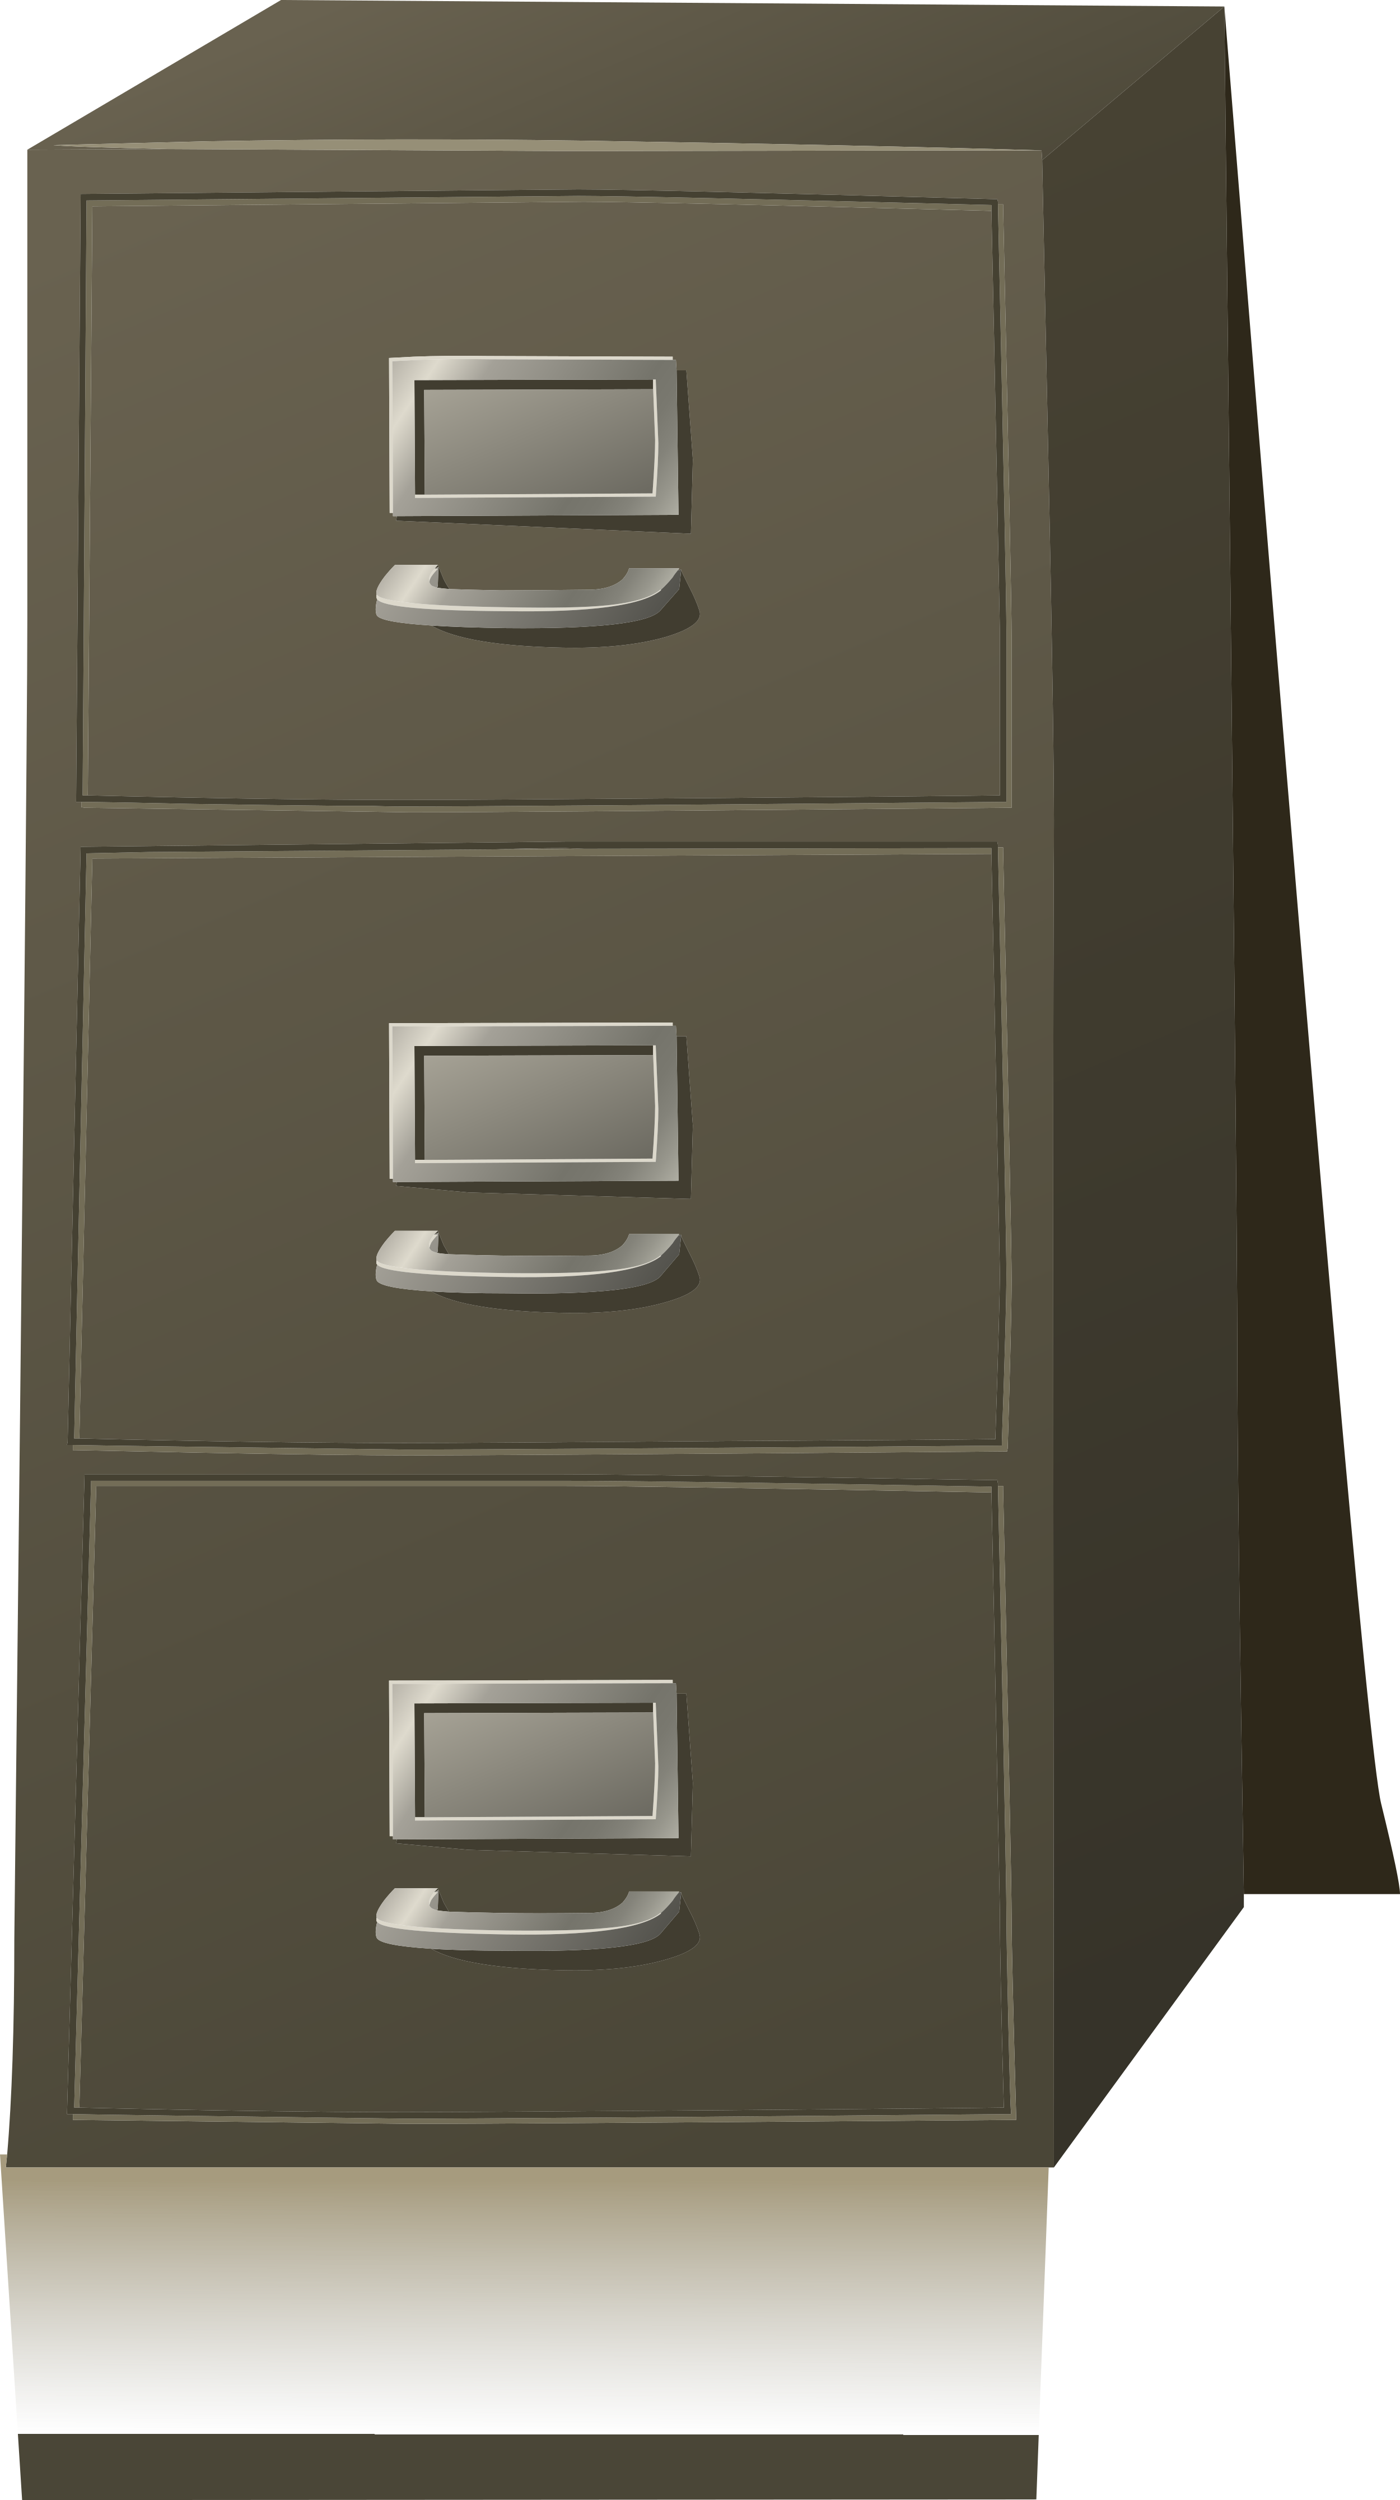 <?xml version="1.0" encoding="iso-8859-1"?>
<!-- Generator: Adobe Illustrator 15.1.0, SVG Export Plug-In . SVG Version: 6.00 Build 0)  -->
<!DOCTYPE svg PUBLIC "-//W3C//DTD SVG 1.1//EN" "http://www.w3.org/Graphics/SVG/1.1/DTD/svg11.dtd">
<svg version="1.1" id="Layer_1" xmlns="http://www.w3.org/2000/svg" xmlns:xlink="http://www.w3.org/1999/xlink" x="0px" y="0px"
	 width="107.6px" height="192.05px" viewBox="0 0 107.6 192.05" style="enable-background:new 0 0 107.6 192.05;"
	 xml:space="preserve">
<g>
	
		<linearGradient id="SVGID_1_" gradientUnits="userSpaceOnUse" x1="18.726" y1="-2.086" x2="174.17" y2="-2.086" gradientTransform="matrix(0.392 0.92 -0.92 0.392 -2.982616e-004 2.550483e-004)">
		<stop  offset="0" style="stop-color:#696250"/>
		<stop  offset="1" style="stop-color:#4A4637"/>
	</linearGradient>
	<path style="fill-rule:evenodd;clip-rule:evenodd;fill:url(#SVGID_1_);" d="M80.1,12.3l0.45,21.85c0.334,16,0.483,26.267,0.45,30.8
		c-0.066,7.3-0.066,41.149,0,101.55h-0.4H0.45c0.033-0.333,0.066-0.667,0.1-1c0.367-4.233,0.55-9.733,0.55-16.5
		c0.667-59.667,1-93.5,1-101.5v-36l10.8-0.05l29.95,0.15c0.566,0,1.133,0,1.7,0c0.767,0,1.534,0,2.3,0l33.2-0.05L80.1,12.3z
		 M76.7,15.7c0-0.067,0-0.133,0-0.2l-0.05-0.2h-0.2c-18.066-0.5-28.733-0.75-32-0.75L6.2,14.9L5.85,61.6h0.4V62l0.25,0.05
		c0.1,0,8.433,0.117,25,0.35c5.5,0,20.833-0.117,46-0.35h0.25V48.9c0-1.9-0.217-12.883-0.65-32.95V15.7h-0.25
		C76.816,15.7,76.767,15.7,76.7,15.7z M76.2,16.2c0.066,2.8,0.283,13.55,0.649,32.25V61.1c-2.133,0.033-9.183,0.1-21.149,0.2
		c-12.867,0.1-21.067,0.15-24.6,0.15c-6.6,0-14.717-0.117-24.35-0.35L7.1,15.85l37.75-0.35C47.95,15.5,58.4,15.733,76.2,16.2z
		 M30.2,39.4v0.25h0.3L30.45,40L53.1,41l0.15-5.7l-0.5-6.85H52l-0.05-0.8H51.7V27.4l-14.25-0.05c-2.1-0.033-3.983-0.017-5.65,0.05
		l-1.9,0.1l0.05,11.9H30.2z M34.55,45.25c-0.167-0.233-0.316-0.483-0.45-0.75l-0.45-1.1h-3.3c-0.267,0.267-0.533,0.567-0.8,0.9
		c-0.5,0.667-0.7,1.117-0.6,1.35c-0.034,0.133-0.034,0.233,0,0.3c0,0.033,0.017,0.066,0.05,0.1l-0.05,0.15
		c-0.1,0.466-0.1,0.816,0,1.05c0.167,0.367,1.566,0.633,4.2,0.8c1.767,1.034,5.117,1.6,10.05,1.7c3.133,0.067,5.767-0.2,7.9-0.8
		c2.034-0.6,2.917-1.284,2.65-2.05c-0.167-0.533-0.434-1.15-0.8-1.85c-0.367-0.733-0.567-1.15-0.6-1.25v-0.05l-0.2,0.05H52.1
		c0.033-0.033,0.066-0.083,0.1-0.15h-3.85c-0.067,0.267-0.233,0.55-0.5,0.85c-0.6,0.533-1.467,0.8-2.6,0.8
		c-2.8,0.034-5.067,0.05-6.8,0.05C36.717,45.317,35.417,45.283,34.55,45.25z M5.6,111v0.4h0.25c0.066,0,3.333,0.066,9.8,0.199
		c7.133,0.134,12.417,0.2,15.85,0.2c5.5,0,20.733-0.1,45.7-0.3h0.2l0.05-0.25c0.2-6.767,0.3-11.083,0.3-12.95
		c0-1.9-0.217-12.883-0.65-32.95V65.1H76.7c0-0.067,0-0.133,0-0.2l-0.05-0.25h-33.2c-24.467,0.267-36.817,0.4-37.05,0.4H6.2l-1,45.7
		L5.15,111H5.6z M76.2,65.6c0.066,2.833,0.283,13.583,0.649,32.25c0,1.233-0.116,5.467-0.35,12.7
		c-1.866,0.033-8.85,0.084-20.95,0.15c-12.667,0.1-20.816,0.149-24.45,0.149c-6.8,0-15.133-0.116-25-0.35l1-44.55L76.2,65.6z
		 M37.95,65.25c1.966-0.067,3.8-0.1,5.5-0.1l1.45,0.05L37.95,65.25z M30.5,90.8l-0.05,0.3L36,91.6l17.1,0.5l0.15-5.65l-0.5-6.85
		c-0.267,0-0.517,0-0.75,0l-0.05-0.8H51.7v-0.25L29.9,78.6l0.05,11.95h0.25v0.25H30.5z M33.15,99.2c1.733,1,5.083,1.55,10.05,1.649
		c3.167,0.067,5.8-0.199,7.9-0.8c2.034-0.566,2.917-1.233,2.65-2c-0.167-0.533-0.434-1.15-0.8-1.85
		c-0.367-0.733-0.567-1.15-0.6-1.25v-0.1l-0.2,0.05c0-0.033,0.017-0.066,0.05-0.1h-3.85c-0.067,0.267-0.233,0.55-0.5,0.85
		c-0.6,0.533-1.467,0.8-2.6,0.8c-2.8,0.033-5.067,0.033-6.8,0c-1.767-0.034-3.083-0.067-3.95-0.1c-0.133-0.233-0.267-0.467-0.4-0.7
		l-0.45-1.1h-3.3c-0.267,0.267-0.533,0.567-0.8,0.9c-0.5,0.667-0.7,1.117-0.6,1.35c-0.034,0.133-0.034,0.233,0,0.3L29,97.15
		L28.95,97.3c-0.1,0.467-0.1,0.816,0,1.05C29.117,98.75,30.517,99.033,33.15,99.2z M76.2,114.65c0.066,2.8,0.283,13.55,0.649,32.25
		c0,2.8,0.101,7.8,0.301,15c-2.101,0.033-9.2,0.1-21.301,0.199c-13,0.101-21.25,0.15-24.75,0.15c-6.8,0-15.133-0.116-25-0.35
		l1.3-47.75h36.1C47.2,114.15,58.1,114.316,76.2,114.65z M5.6,162.4v0.449h0.25c0.1,0,8.65,0.101,25.65,0.301
		c5.5,0,20.95-0.101,46.35-0.301h0.25v-0.25c-0.233-8.3-0.35-13.399-0.35-15.3c0-1.866-0.217-12.833-0.65-32.899v-0.25h-0.25
		c-0.033,0-0.083,0-0.149,0c0-0.067,0-0.134,0-0.2l-0.05-0.25h-0.2c-18.934-0.3-30.05-0.45-33.35-0.45H6.5L5.15,162.4H5.6z
		 M30.2,141.05v0.25h0.3l-0.05,0.3l5.55,0.5l17.1,0.5l0.15-5.649l-0.5-6.851c-0.267,0-0.517,0-0.75,0l-0.05-0.8H51.7v-0.25
		l-21.8,0.05l0.05,11.95H30.2z M34.5,146.85c-0.133-0.233-0.267-0.466-0.4-0.699l-0.45-1.101h-3.3c-0.267,0.267-0.533,0.566-0.8,0.9
		c-0.5,0.666-0.7,1.116-0.6,1.35c-0.034,0.134-0.034,0.233,0,0.3L29,147.65l-0.05,0.149c-0.1,0.467-0.1,0.816,0,1.05
		c0.167,0.4,1.566,0.684,4.2,0.851c1.733,1,5.083,1.55,10.05,1.649c3.167,0.067,5.8-0.199,7.9-0.8c2.034-0.566,2.917-1.233,2.65-2
		c-0.167-0.533-0.434-1.149-0.8-1.85c-0.367-0.733-0.567-1.15-0.6-1.25v-0.101l-0.2,0.051c0-0.034,0.017-0.067,0.05-0.101h-3.85
		c-0.067,0.267-0.233,0.55-0.5,0.851c-0.6,0.533-1.467,0.8-2.6,0.8c-2.8,0.033-5.067,0.033-6.8,0
		C36.683,146.917,35.367,146.884,34.5,146.85z"/>
	
		<linearGradient id="SVGID_2_" gradientUnits="userSpaceOnUse" x1="10.232" y1="-41.895" x2="47.979" y2="-41.895" gradientTransform="matrix(0.392 0.92 -0.92 0.392 4.261136e-004 -2.396107e-005)">
		<stop  offset="0" style="stop-color:#696250"/>
		<stop  offset="1" style="stop-color:#4A4637"/>
	</linearGradient>
	<path style="fill-rule:evenodd;clip-rule:evenodd;fill:url(#SVGID_2_);" d="M94.1,0.5l-14,11.8l-0.05-0.75
		c-9.066-0.267-20.934-0.517-35.6-0.75c-9.167-0.133-18.633-0.117-28.4,0.05L4.1,11.15c1.133,0.1,4.066,0.2,8.8,0.3L2.1,11.5L21.6,0
		L94.1,0.5z"/>
	<path style="fill-rule:evenodd;clip-rule:evenodd;fill:#736D57;" d="M6.25,61.6c0.4,0,1.567,0.017,3.5,0.05l4.8,0.1
		c4.1,0.067,7.883,0.117,11.35,0.15h2.5c0.867,0.033,1.767,0.05,2.7,0.05c5.5,0,20.833-0.117,46-0.35h0.25V48.45
		c0-1.9-0.216-12.817-0.649-32.75c0.066,0,0.116,0,0.149,0h0.25v0.25C77.533,36.017,77.75,47,77.75,48.9v13.15H77.5
		c-25.167,0.233-40.5,0.35-46,0.35c-16.567-0.233-24.9-0.35-25-0.35L6.25,62V61.6z M76.2,16.2c-17.8-0.467-28.25-0.7-31.35-0.7
		L7.1,15.85L6.75,61.1c-0.133,0-0.267,0-0.4,0l0.3-45.7l37.8-0.35c3.1,0,13.684,0.233,31.75,0.7C76.2,15.85,76.2,16,76.2,16.2z
		 M5.6,111c1.4,0.033,9.9,0.15,25.5,0.35c5.5,0,20.717-0.1,45.65-0.3H77v-0.25c0.233-6.733,0.35-11.05,0.35-12.95
		c0-1.899-0.216-12.816-0.649-32.75H77.1v0.25c0.434,20.066,0.65,31.05,0.65,32.95c0,1.867-0.1,6.184-0.3,12.95l-0.05,0.25h-0.2
		c-24.967,0.2-40.2,0.3-45.7,0.3c-3.433,0-8.717-0.066-15.85-0.2c-6.467-0.133-9.733-0.199-9.8-0.199H5.6V111z M37.95,65.25
		l6.95-0.05l31.3-0.05c0,0.133,0,0.283,0,0.45L7.1,65.95l-1,44.55c-0.133,0-0.267,0-0.4,0l0.95-44.95
		c1.633-0.033,3.233-0.066,4.8-0.1L37.95,65.25z M76.2,114.65c-18.101-0.334-29-0.5-32.7-0.5H7.4L6.1,161.9c-0.133,0-0.267,0-0.4,0
		L7,113.75h36.1c5.267,0,16.3,0.15,33.1,0.45C76.2,114.3,76.2,114.45,76.2,114.65z M5.6,162.4c1.433,0.033,9.933,0.149,25.5,0.35
		c5.5,0,20.95-0.116,46.35-0.35h0.25v-0.25c-0.033-0.067-0.101-2.284-0.2-6.65c-0.1-4.4-0.15-7.267-0.15-8.6
		c0-1.9-0.216-12.817-0.649-32.75c0.066,0,0.116,0,0.149,0h0.25v0.25c0.434,20.066,0.65,31.033,0.65,32.899c0,1.9,0.116,7,0.35,15.3
		v0.25h-0.25C52.45,163.05,37,163.15,31.5,163.15c-17-0.2-25.55-0.301-25.65-0.301H5.6V162.4z"/>
	<path style="fill-rule:evenodd;clip-rule:evenodd;fill:#454132;" d="M76.7,15.7c0.434,19.933,0.649,30.85,0.649,32.75V61.6H77.1
		c-25.167,0.233-40.5,0.35-46,0.35c-0.934,0-1.833-0.017-2.7-0.05h-2.5c-3.467-0.033-7.25-0.083-11.35-0.15l-4.8-0.1
		c-1.933-0.033-3.1-0.05-3.5-0.05h-0.4L6.2,14.9l38.25-0.35c3.267,0,13.934,0.25,32,0.75h0.2l0.05,0.2
		C76.7,15.567,76.7,15.633,76.7,15.7z M6.75,61.1c9.633,0.233,17.75,0.35,24.35,0.35c3.533,0,11.733-0.05,24.6-0.15
		c11.967-0.1,19.017-0.167,21.149-0.2V48.45C76.483,29.75,76.267,19,76.2,16.2c0-0.2,0-0.35,0-0.45
		c-18.066-0.467-28.65-0.7-31.75-0.7L6.65,15.4l-0.3,45.7C6.483,61.1,6.617,61.1,6.75,61.1z M76.7,65.1
		c0.434,19.933,0.649,30.85,0.649,32.75c0,1.9-0.116,6.217-0.35,12.95v0.25h-0.25c-24.933,0.2-40.15,0.3-45.65,0.3
		C15.5,111.15,7,111.033,5.6,111H5.15l0.05-0.25l1-45.7h0.2c0.233,0,12.583-0.133,37.05-0.4h33.2l0.05,0.25
		C76.7,64.967,76.7,65.033,76.7,65.1z M6.1,110.5c9.867,0.233,18.2,0.35,25,0.35c3.633,0,11.783-0.05,24.45-0.149
		c12.101-0.066,19.084-0.117,20.95-0.15c0.233-7.233,0.35-11.467,0.35-12.7C76.483,79.183,76.267,68.433,76.2,65.6
		c0-0.167,0-0.317,0-0.45L44.9,65.2l-1.45-0.05c-1.7,0-3.534,0.033-5.5,0.1l-26.5,0.2c-1.567,0.033-3.167,0.066-4.8,0.1L5.7,110.5
		C5.833,110.5,5.967,110.5,6.1,110.5z M6.1,161.9c9.867,0.233,18.2,0.35,25,0.35c3.5,0,11.75-0.05,24.75-0.15
		c12.101-0.1,19.2-0.166,21.301-0.199c-0.2-7.2-0.301-12.2-0.301-15c-0.366-18.7-0.583-29.45-0.649-32.25c0-0.2,0-0.351,0-0.45
		c-16.8-0.3-27.833-0.45-33.1-0.45H7L5.7,161.9C5.833,161.9,5.967,161.9,6.1,161.9z M76.7,114.15
		c0.434,19.933,0.649,30.85,0.649,32.75c0,1.333,0.051,4.199,0.15,8.6c0.1,4.366,0.167,6.583,0.2,6.65v0.25h-0.25
		c-25.4,0.233-40.85,0.35-46.35,0.35c-15.567-0.2-24.067-0.316-25.5-0.35H5.15l1.35-49.15h36.6c3.3,0,14.417,0.15,33.35,0.45h0.2
		l0.05,0.25C76.7,114.017,76.7,114.083,76.7,114.15z"/>
	<path style="fill-rule:evenodd;clip-rule:evenodd;fill:#968F77;" d="M12.9,11.45c-4.733-0.1-7.667-0.2-8.8-0.3l11.95-0.3
		c9.767-0.167,19.233-0.184,28.4-0.05c14.666,0.233,26.533,0.483,35.6,0.75l-33.2,0.05c-0.767,0-1.533,0-2.3,0
		c-0.566,0-1.133,0-1.7,0L12.9,11.45z"/>
	<path style="fill-rule:evenodd;clip-rule:evenodd;fill:#413D30;" d="M30.5,39.65l21.65-0.1L52,28.45h0.75l0.5,6.85L53.1,41
		L30.45,40L30.5,39.65z M50.2,29.9l-17.6,0.05L32.65,38H31.9l-0.05-8.8l18.35-0.05V29.9z M33.6,45.15L33.65,45l0.05-1.45l-0.3,0.15
		c0.067-0.1,0.15-0.2,0.25-0.3l0.45,1.1c0.133,0.267,0.283,0.517,0.45,0.75C34.15,45.217,33.833,45.183,33.6,45.15z M33.15,48.05
		c1.5,0.1,3.434,0.167,5.8,0.2c7,0.067,10.933-0.383,11.8-1.35l1.45-1.65l0.15-1.45c0.033,0.1,0.233,0.517,0.6,1.25
		c0.366,0.7,0.633,1.317,0.8,1.85c0.267,0.767-0.616,1.45-2.65,2.05c-2.133,0.6-4.767,0.867-7.9,0.8
		C38.267,49.65,34.917,49.083,33.15,48.05z M52,79.6c0.233,0,0.483,0,0.75,0l0.5,6.85L53.1,92.1L36,91.6l-5.55-0.5l0.05-0.3
		l21.65-0.1L52,79.6z M52.35,94.95c0.033,0.1,0.233,0.517,0.6,1.25c0.366,0.7,0.633,1.316,0.8,1.85c0.267,0.767-0.616,1.434-2.65,2
		c-2.1,0.601-4.733,0.867-7.9,0.8c-4.967-0.1-8.317-0.649-10.05-1.649c1.533,0.1,3.467,0.149,5.8,0.149
		c7,0.101,10.933-0.333,11.8-1.3l1.45-1.7L52.35,94.95z M50.2,81.05L32.6,81.1l0.05,8H31.9l-0.05-8.75L50.2,80.3V81.05z M34.5,96.35
		c-0.4-0.033-0.7-0.067-0.9-0.1l0.05-0.15l0.05-1.4l-0.35,0.15c0.1-0.1,0.2-0.2,0.3-0.3l0.45,1.1
		C34.233,95.883,34.367,96.117,34.5,96.35z M30.5,141.3l21.65-0.1L52,130.1c0.233,0,0.483,0,0.75,0l0.5,6.851L53.1,142.6L36,142.1
		l-5.55-0.5L30.5,141.3z M50.2,131.55l-17.6,0.05l0.05,8H31.9l-0.05-8.75l18.35-0.05V131.55z M33.65,145.05l0.45,1.101
		c0.133,0.233,0.267,0.466,0.4,0.699c-0.4-0.033-0.7-0.066-0.9-0.1l0.05-0.15l0.05-1.399l-0.35,0.149
		C33.45,145.25,33.55,145.15,33.65,145.05z M33.15,149.7c1.533,0.1,3.467,0.149,5.8,0.149c7,0.101,10.933-0.333,11.8-1.3l1.45-1.7
		l0.15-1.399c0.033,0.1,0.233,0.517,0.6,1.25c0.366,0.7,0.633,1.316,0.8,1.85c0.267,0.767-0.616,1.434-2.65,2
		c-2.1,0.601-4.733,0.867-7.9,0.8C38.233,151.25,34.883,150.7,33.15,149.7z"/>
	<path style="fill-rule:evenodd;clip-rule:evenodd;fill:#DCD8CB;" d="M51.7,27.65l-14-0.05c-2.1-0.033-3.983-0.017-5.65,0.05
		l-1.9,0.1L30.2,39.4h-0.25L29.9,27.5l1.9-0.1c1.667-0.066,3.55-0.083,5.65-0.05L51.7,27.4V27.65z M50.2,29.15h0.2l0.2,4.9
		c0,0.867-0.067,2.233-0.2,4.1l-18.5,0.1V38h0.75l17.5-0.1c0.133-1.867,0.2-3.233,0.2-4.1l-0.15-3.9V29.15z M33.4,43.7h0.25
		c-0.2,0.2-0.367,0.4-0.5,0.6c-0.1,0.167-0.15,0.3-0.15,0.4c-0.067-0.167-0.017-0.4,0.15-0.7C33.217,43.9,33.3,43.8,33.4,43.7z
		 M29,46.05c-0.033-0.033-0.05-0.066-0.05-0.1c-0.034-0.067-0.034-0.167,0-0.3c0.233,0.567,3.566,0.9,10,1
		c3.466,0.067,6.033,0.017,7.7-0.15c2-0.2,3.367-0.6,4.1-1.2h0.05v0.05c-1.433,1.167-5.383,1.7-11.85,1.6
		C32.783,46.917,29.467,46.617,29,46.05z M51.7,78.8l-21.55,0.05l0.05,11.7h-0.25L29.9,78.6l21.8-0.05V78.8z M28.95,96.8
		c0.267,0.566,3.6,0.9,10,1c3.566,0.033,6.133-0.033,7.7-0.2c2-0.166,3.367-0.55,4.1-1.149h0.05v0.05c-1.5,1.167-5.45,1.7-11.85,1.6
		c-6.2-0.1-9.517-0.416-9.95-0.949L28.95,97.1C28.917,97.033,28.917,96.933,28.95,96.8z M32.65,89.1l17.5-0.1
		c0.133-1.833,0.2-3.183,0.2-4.05l-0.15-3.9V80.3h0.2l0.2,4.9c0,0.867-0.067,2.216-0.2,4.05l-18.5,0.1V89.1H32.65z M33,95.85
		c-0.067-0.2-0.017-0.434,0.15-0.7c0.067-0.1,0.133-0.2,0.2-0.3h0.3c-0.2,0.2-0.367,0.4-0.5,0.6
		C33.083,95.583,33.033,95.717,33,95.85z M51.7,129.3l-21.55,0.05l0.05,11.7h-0.25L29.9,129.1l21.8-0.05V129.3z M31.9,139.6h0.75
		l17.5-0.1c0.133-1.833,0.2-3.184,0.2-4.05l-0.15-3.9v-0.75h0.2l0.2,4.9c0,0.866-0.067,2.217-0.2,4.05l-18.5,0.1V139.6z
		 M33.35,145.35h0.3c-0.2,0.2-0.367,0.4-0.5,0.601c-0.066,0.133-0.117,0.267-0.15,0.399c-0.067-0.199-0.017-0.433,0.15-0.699
		C33.217,145.55,33.283,145.45,33.35,145.35z M29,147.65l-0.05-0.051c-0.034-0.066-0.034-0.166,0-0.3c0.267,0.566,3.6,0.9,10,1
		c3.566,0.033,6.133-0.033,7.7-0.2c2-0.166,3.367-0.55,4.1-1.149h0.05V147c-1.5,1.167-5.45,1.7-11.85,1.6
		C32.75,148.5,29.433,148.184,29,147.65z"/>
	
		<linearGradient id="SVGID_3_" gradientUnits="userSpaceOnUse" x1="40.193" y1="5.127" x2="65.19" y2="5.127" gradientTransform="matrix(0.831 0.556 -0.556 0.831 -1.264215e-004 1.223087e-004)">
		<stop  offset="0" style="stop-color:#B3AFA5"/>
		<stop  offset="0.129" style="stop-color:#DEDACD"/>
		<stop  offset="0.271" style="stop-color:#A4A198"/>
		<stop  offset="0.698" style="stop-color:#75746B"/>
		<stop  offset="0.784" style="stop-color:#79786F"/>
		<stop  offset="0.863" style="stop-color:#84837A"/>
		<stop  offset="0.937" style="stop-color:#97968C"/>
		<stop  offset="1" style="stop-color:#ACABA0"/>
	</linearGradient>
	<path style="fill-rule:evenodd;clip-rule:evenodd;fill:url(#SVGID_3_);" d="M30.5,39.65h-0.3V39.4l-0.05-11.65l1.9-0.1
		c1.667-0.066,3.55-0.083,5.65-0.05l14,0.05h0.25l0.05,0.8l0.15,11.1L30.5,39.65z M50.2,29.15L31.85,29.2L31.9,38v0.25l18.5-0.1
		c0.133-1.867,0.2-3.233,0.2-4.1l-0.2-4.9H50.2z"/>
	
		<linearGradient id="SVGID_4_" gradientUnits="userSpaceOnUse" x1="38.6" y1="-24.77" x2="54.583" y2="-24.77" gradientTransform="matrix(0.393 0.92 -0.92 0.393 4.326701e-004 5.191565e-005)">
		<stop  offset="0" style="stop-color:#ADA99C"/>
		<stop  offset="1" style="stop-color:#6B6960"/>
	</linearGradient>
	<path style="fill-rule:evenodd;clip-rule:evenodd;fill:url(#SVGID_4_);" d="M32.65,38l-0.05-8.05l17.6-0.05l0.15,3.9
		c0,0.867-0.067,2.233-0.2,4.1L32.65,38z"/>
	
		<linearGradient id="SVGID_5_" gradientUnits="userSpaceOnUse" x1="48.95" y1="14.536" x2="67.547" y2="14.536" gradientTransform="matrix(0.831 0.557 -0.557 0.831 -5.155802e-005 -5.650520e-005)">
		<stop  offset="0" style="stop-color:#B3AFA5"/>
		<stop  offset="0.129" style="stop-color:#DEDACD"/>
		<stop  offset="0.271" style="stop-color:#A4A198"/>
		<stop  offset="0.698" style="stop-color:#75746B"/>
		<stop  offset="0.784" style="stop-color:#79786F"/>
		<stop  offset="0.863" style="stop-color:#84837A"/>
		<stop  offset="0.937" style="stop-color:#97968C"/>
		<stop  offset="1" style="stop-color:#ACABA0"/>
	</linearGradient>
	<path style="fill-rule:evenodd;clip-rule:evenodd;fill:url(#SVGID_5_);" d="M52.1,43.8c-0.167,0.2-0.3,0.383-0.4,0.55
		c-0.3,0.367-0.6,0.683-0.9,0.95h-0.05c-0.733,0.6-2.1,1-4.1,1.2c-1.667,0.167-4.233,0.217-7.7,0.15c-6.434-0.1-9.767-0.433-10-1
		c-0.1-0.233,0.1-0.683,0.6-1.35c0.267-0.333,0.534-0.633,0.8-0.9h3.3c-0.1,0.1-0.183,0.2-0.25,0.3c-0.1,0.1-0.183,0.2-0.25,0.3
		c-0.167,0.3-0.217,0.533-0.15,0.7c0.033,0.133,0.1,0.233,0.2,0.3c0.066,0.033,0.2,0.083,0.4,0.15c0.233,0.033,0.55,0.067,0.95,0.1
		c0.867,0.033,2.167,0.067,3.9,0.1c1.733,0,4-0.017,6.8-0.05c1.133,0,2-0.267,2.6-0.8c0.267-0.3,0.433-0.583,0.5-0.85h3.85
		C52.167,43.717,52.133,43.767,52.1,43.8z"/>
	
		<linearGradient id="SVGID_6_" gradientUnits="userSpaceOnUse" x1="49.283" y1="15.246" x2="68.441" y2="15.246" gradientTransform="matrix(0.831 0.556 -0.556 0.831 -6.353855e-005 -7.104874e-005)">
		<stop  offset="0" style="stop-color:#A4A198"/>
		<stop  offset="1" style="stop-color:#54534D"/>
	</linearGradient>
	<path style="fill-rule:evenodd;clip-rule:evenodd;fill:url(#SVGID_6_);" d="M33.4,43.7l0.3-0.15L33.65,45l-0.05,0.15
		c-0.2-0.066-0.333-0.117-0.4-0.15c-0.1-0.067-0.167-0.167-0.2-0.3c0-0.1,0.05-0.233,0.15-0.4c0.133-0.2,0.3-0.4,0.5-0.6H33.4z
		 M33.15,48.05c-2.633-0.167-4.033-0.433-4.2-0.8c-0.1-0.233-0.1-0.583,0-1.05L29,46.05c0.467,0.567,3.783,0.867,9.95,0.9
		c6.466,0.1,10.417-0.434,11.85-1.6V45.3c0.3-0.267,0.6-0.583,0.9-0.95c0.1-0.167,0.233-0.35,0.4-0.55h0.05l0.2-0.05v0.05
		l-0.15,1.45l-1.45,1.65c-0.867,0.967-4.8,1.417-11.8,1.35C36.583,48.217,34.65,48.15,33.15,48.05z"/>
	
		<linearGradient id="SVGID_7_" gradientUnits="userSpaceOnUse" x1="40.947" y1="-47.761" x2="175.625" y2="-47.761" gradientTransform="matrix(0.392 0.92 -0.92 0.392 6.893277e-005 2.427101e-004)">
		<stop  offset="0" style="stop-color:#474233"/>
		<stop  offset="1" style="stop-color:#363329"/>
	</linearGradient>
	<path style="fill-rule:evenodd;clip-rule:evenodd;fill:url(#SVGID_7_);" d="M80.1,12.3l14-11.8c0.667,62,1,96.5,1,103.5
		c0,6.9,0.167,20.733,0.5,41.5c0,0.333,0,0.667,0,1l-14.6,20c-0.066-60.4-0.066-94.25,0-101.55c0.033-4.534-0.116-14.8-0.45-30.8
		L80.1,12.3z"/>
	
		<linearGradient id="SVGID_8_" gradientUnits="userSpaceOnUse" x1="68.637" y1="47.638" x2="93.633" y2="47.638" gradientTransform="matrix(0.831 0.556 -0.556 0.831 -1.264215e-004 1.223087e-004)">
		<stop  offset="0" style="stop-color:#B3AFA5"/>
		<stop  offset="0.129" style="stop-color:#DEDACD"/>
		<stop  offset="0.271" style="stop-color:#A4A198"/>
		<stop  offset="0.698" style="stop-color:#75746B"/>
		<stop  offset="0.784" style="stop-color:#79786F"/>
		<stop  offset="0.863" style="stop-color:#84837A"/>
		<stop  offset="0.937" style="stop-color:#97968C"/>
		<stop  offset="1" style="stop-color:#ACABA0"/>
	</linearGradient>
	<path style="fill-rule:evenodd;clip-rule:evenodd;fill:url(#SVGID_8_);" d="M51.7,78.8h0.25L52,79.6l0.15,11.1L30.5,90.8h-0.3
		v-0.25l-0.05-11.7L51.7,78.8z M50.2,80.3l-18.35,0.05l0.05,8.75v0.25l18.5-0.1c0.133-1.833,0.2-3.183,0.2-4.05l-0.2-4.9H50.2z"/>
	
		<linearGradient id="SVGID_9_" gradientUnits="userSpaceOnUse" x1="77.418" y1="57.029" x2="96.014" y2="57.029" gradientTransform="matrix(0.831 0.557 -0.557 0.831 -5.155802e-005 -5.650520e-005)">
		<stop  offset="0" style="stop-color:#B3AFA5"/>
		<stop  offset="0.129" style="stop-color:#DEDACD"/>
		<stop  offset="0.271" style="stop-color:#A4A198"/>
		<stop  offset="0.698" style="stop-color:#75746B"/>
		<stop  offset="0.784" style="stop-color:#79786F"/>
		<stop  offset="0.863" style="stop-color:#84837A"/>
		<stop  offset="0.937" style="stop-color:#97968C"/>
		<stop  offset="1" style="stop-color:#ACABA0"/>
	</linearGradient>
	<path style="fill-rule:evenodd;clip-rule:evenodd;fill:url(#SVGID_9_);" d="M34.5,96.35c0.867,0.033,2.183,0.066,3.95,0.1
		c1.733,0.033,4,0.033,6.8,0c1.133,0,2-0.267,2.6-0.8c0.267-0.3,0.433-0.583,0.5-0.85h3.85c-0.034,0.034-0.05,0.067-0.05,0.1
		c-0.2,0.233-0.35,0.434-0.45,0.6c-0.3,0.367-0.6,0.683-0.9,0.95h-0.05c-0.733,0.6-2.1,0.983-4.1,1.149
		c-1.566,0.167-4.133,0.233-7.7,0.2c-6.4-0.1-9.733-0.434-10-1c-0.1-0.233,0.1-0.683,0.6-1.35c0.267-0.333,0.534-0.633,0.8-0.9h3.3
		c-0.1,0.1-0.2,0.2-0.3,0.3c-0.067,0.1-0.133,0.2-0.2,0.3c-0.167,0.267-0.217,0.5-0.15,0.7c0.033,0.1,0.1,0.183,0.2,0.25
		c0.066,0.033,0.2,0.083,0.4,0.15C33.8,96.283,34.1,96.317,34.5,96.35z"/>
	
		<linearGradient id="SVGID_10_" gradientUnits="userSpaceOnUse" x1="77.718" y1="57.728" x2="96.876" y2="57.728" gradientTransform="matrix(0.831 0.556 -0.556 0.831 -6.353855e-005 -7.104874e-005)">
		<stop  offset="0" style="stop-color:#A4A198"/>
		<stop  offset="1" style="stop-color:#54534D"/>
	</linearGradient>
	<path style="fill-rule:evenodd;clip-rule:evenodd;fill:url(#SVGID_10_);" d="M50.8,96.45c0.3-0.267,0.6-0.583,0.9-0.95
		c0.1-0.167,0.25-0.367,0.45-0.6l0.2-0.05v0.1l-0.15,1.4l-1.45,1.7c-0.867,0.967-4.8,1.4-11.8,1.3c-2.333,0-4.267-0.05-5.8-0.149
		c-2.633-0.167-4.033-0.45-4.2-0.851c-0.1-0.233-0.1-0.583,0-1.05L29,97.15c0.433,0.533,3.75,0.85,9.95,0.949
		c6.4,0.101,10.35-0.433,11.85-1.6V96.45z M33.35,94.85l0.35-0.15l-0.05,1.4l-0.05,0.15c-0.2-0.067-0.333-0.117-0.4-0.15
		c-0.1-0.067-0.167-0.15-0.2-0.25c0.033-0.133,0.083-0.267,0.15-0.4c0.133-0.2,0.3-0.4,0.5-0.6H33.35z"/>
	
		<linearGradient id="SVGID_11_" gradientUnits="userSpaceOnUse" x1="85.644" y1="-4.699" x2="101.627" y2="-4.699" gradientTransform="matrix(0.393 0.92 -0.92 0.393 4.326701e-004 5.191565e-005)">
		<stop  offset="0" style="stop-color:#ADA99C"/>
		<stop  offset="1" style="stop-color:#6B6960"/>
	</linearGradient>
	<path style="fill-rule:evenodd;clip-rule:evenodd;fill:url(#SVGID_11_);" d="M32.65,89.1l-0.05-8l17.6-0.05l0.15,3.9
		c0,0.867-0.067,2.216-0.2,4.05L32.65,89.1z"/>
	
		<linearGradient id="SVGID_12_" gradientUnits="userSpaceOnUse" x1="96.719" y1="89.61" x2="121.715" y2="89.61" gradientTransform="matrix(0.831 0.556 -0.556 0.831 -1.264215e-004 1.223087e-004)">
		<stop  offset="0" style="stop-color:#B3AFA5"/>
		<stop  offset="0.129" style="stop-color:#DEDACD"/>
		<stop  offset="0.271" style="stop-color:#A4A198"/>
		<stop  offset="0.698" style="stop-color:#75746B"/>
		<stop  offset="0.784" style="stop-color:#79786F"/>
		<stop  offset="0.863" style="stop-color:#84837A"/>
		<stop  offset="0.937" style="stop-color:#97968C"/>
		<stop  offset="1" style="stop-color:#ACABA0"/>
	</linearGradient>
	<path style="fill-rule:evenodd;clip-rule:evenodd;fill:url(#SVGID_12_);" d="M30.5,141.3h-0.3v-0.25l-0.05-11.7l21.55-0.05h0.25
		l0.05,0.8l0.15,11.101L30.5,141.3z M50.2,130.8l-18.35,0.05l0.05,8.75v0.25l18.5-0.1c0.133-1.833,0.2-3.184,0.2-4.05l-0.2-4.9H50.2
		z"/>
	
		<linearGradient id="SVGID_13_" gradientUnits="userSpaceOnUse" x1="132.089" y1="15.127" x2="148.072" y2="15.127" gradientTransform="matrix(0.393 0.92 -0.92 0.393 4.326701e-004 5.191565e-005)">
		<stop  offset="0" style="stop-color:#ADA99C"/>
		<stop  offset="1" style="stop-color:#6B6960"/>
	</linearGradient>
	<path style="fill-rule:evenodd;clip-rule:evenodd;fill:url(#SVGID_13_);" d="M32.65,139.6l-0.05-8l17.6-0.05l0.15,3.9
		c0,0.866-0.067,2.217-0.2,4.05L32.65,139.6z"/>
	
		<linearGradient id="SVGID_14_" gradientUnits="userSpaceOnUse" x1="105.524" y1="98.985" x2="124.121" y2="98.985" gradientTransform="matrix(0.831 0.557 -0.557 0.831 -5.155802e-005 -5.650520e-005)">
		<stop  offset="0" style="stop-color:#B3AFA5"/>
		<stop  offset="0.129" style="stop-color:#DEDACD"/>
		<stop  offset="0.271" style="stop-color:#A4A198"/>
		<stop  offset="0.698" style="stop-color:#75746B"/>
		<stop  offset="0.784" style="stop-color:#79786F"/>
		<stop  offset="0.863" style="stop-color:#84837A"/>
		<stop  offset="0.937" style="stop-color:#97968C"/>
		<stop  offset="1" style="stop-color:#ACABA0"/>
	</linearGradient>
	<path style="fill-rule:evenodd;clip-rule:evenodd;fill:url(#SVGID_14_);" d="M52.15,145.4c-0.2,0.233-0.35,0.433-0.45,0.6
		c-0.3,0.366-0.6,0.684-0.9,0.95h-0.05c-0.733,0.6-2.1,0.983-4.1,1.149c-1.566,0.167-4.133,0.233-7.7,0.2c-6.4-0.1-9.733-0.434-10-1
		c-0.1-0.233,0.1-0.684,0.6-1.35c0.267-0.334,0.534-0.634,0.8-0.9h3.3c-0.1,0.101-0.2,0.2-0.3,0.3c-0.067,0.101-0.133,0.2-0.2,0.301
		c-0.167,0.267-0.217,0.5-0.15,0.699c0.033,0.101,0.1,0.184,0.2,0.25c0.066,0.034,0.2,0.084,0.4,0.15c0.2,0.033,0.5,0.066,0.9,0.1
		c0.867,0.034,2.183,0.067,3.95,0.101c1.733,0.033,4,0.033,6.8,0c1.133,0,2-0.267,2.6-0.8c0.267-0.301,0.433-0.584,0.5-0.851h3.85
		C52.167,145.333,52.15,145.366,52.15,145.4z"/>
	
		<linearGradient id="SVGID_15_" gradientUnits="userSpaceOnUse" x1="105.791" y1="99.706" x2="124.949" y2="99.706" gradientTransform="matrix(0.831 0.556 -0.556 0.831 -6.353855e-005 -7.104874e-005)">
		<stop  offset="0" style="stop-color:#A4A198"/>
		<stop  offset="1" style="stop-color:#54534D"/>
	</linearGradient>
	<path style="fill-rule:evenodd;clip-rule:evenodd;fill:url(#SVGID_15_);" d="M33.35,145.35l0.35-0.149l-0.05,1.399l-0.05,0.15
		c-0.2-0.066-0.333-0.116-0.4-0.15c-0.1-0.066-0.167-0.149-0.2-0.25c0.033-0.133,0.083-0.267,0.15-0.399
		c0.133-0.2,0.3-0.4,0.5-0.601H33.35z M33.15,149.7c-2.633-0.167-4.033-0.45-4.2-0.851c-0.1-0.233-0.1-0.583,0-1.05L29,147.65
		c0.433,0.533,3.75,0.85,9.95,0.949c6.4,0.101,10.35-0.433,11.85-1.6v-0.05c0.3-0.267,0.6-0.584,0.9-0.95
		c0.1-0.167,0.25-0.366,0.45-0.6l0.2-0.051v0.101l-0.15,1.399l-1.45,1.7c-0.867,0.967-4.8,1.4-11.8,1.3
		C36.617,149.85,34.683,149.8,33.15,149.7z"/>
	
		<linearGradient id="SVGID_16_" gradientUnits="userSpaceOnUse" x1="167.46" y1="-40.291" x2="186.96" y2="-40.291" gradientTransform="matrix(5.128206e-005 1 -1 -0.001 4.040232e-004 2.135169e-004)">
		<stop  offset="0" style="stop-color:#A69B7E"/>
		<stop  offset="1" style="stop-color:#ACABA0;stop-opacity:0"/>
		<stop  offset="1" style="stop-color:#4A4637"/>
	</linearGradient>
	<path style="fill-rule:evenodd;clip-rule:evenodd;fill:url(#SVGID_16_);" d="M80.6,166.5L79.65,192L1.7,192.05L0,165.5h0.55
		c-0.033,0.333-0.066,0.667-0.1,1H80.6z"/>
	<path style="fill-rule:evenodd;clip-rule:evenodd;fill:#2E281A;" d="M95.6,145.5c-0.333-20.767-0.5-34.6-0.5-41.5
		c0-7-0.333-41.5-1-103.5c7.067,88.133,11.084,134.15,12.051,138.05c0.966,3.934,1.449,6.25,1.449,6.95H95.6z"/>
</g>
</svg>
